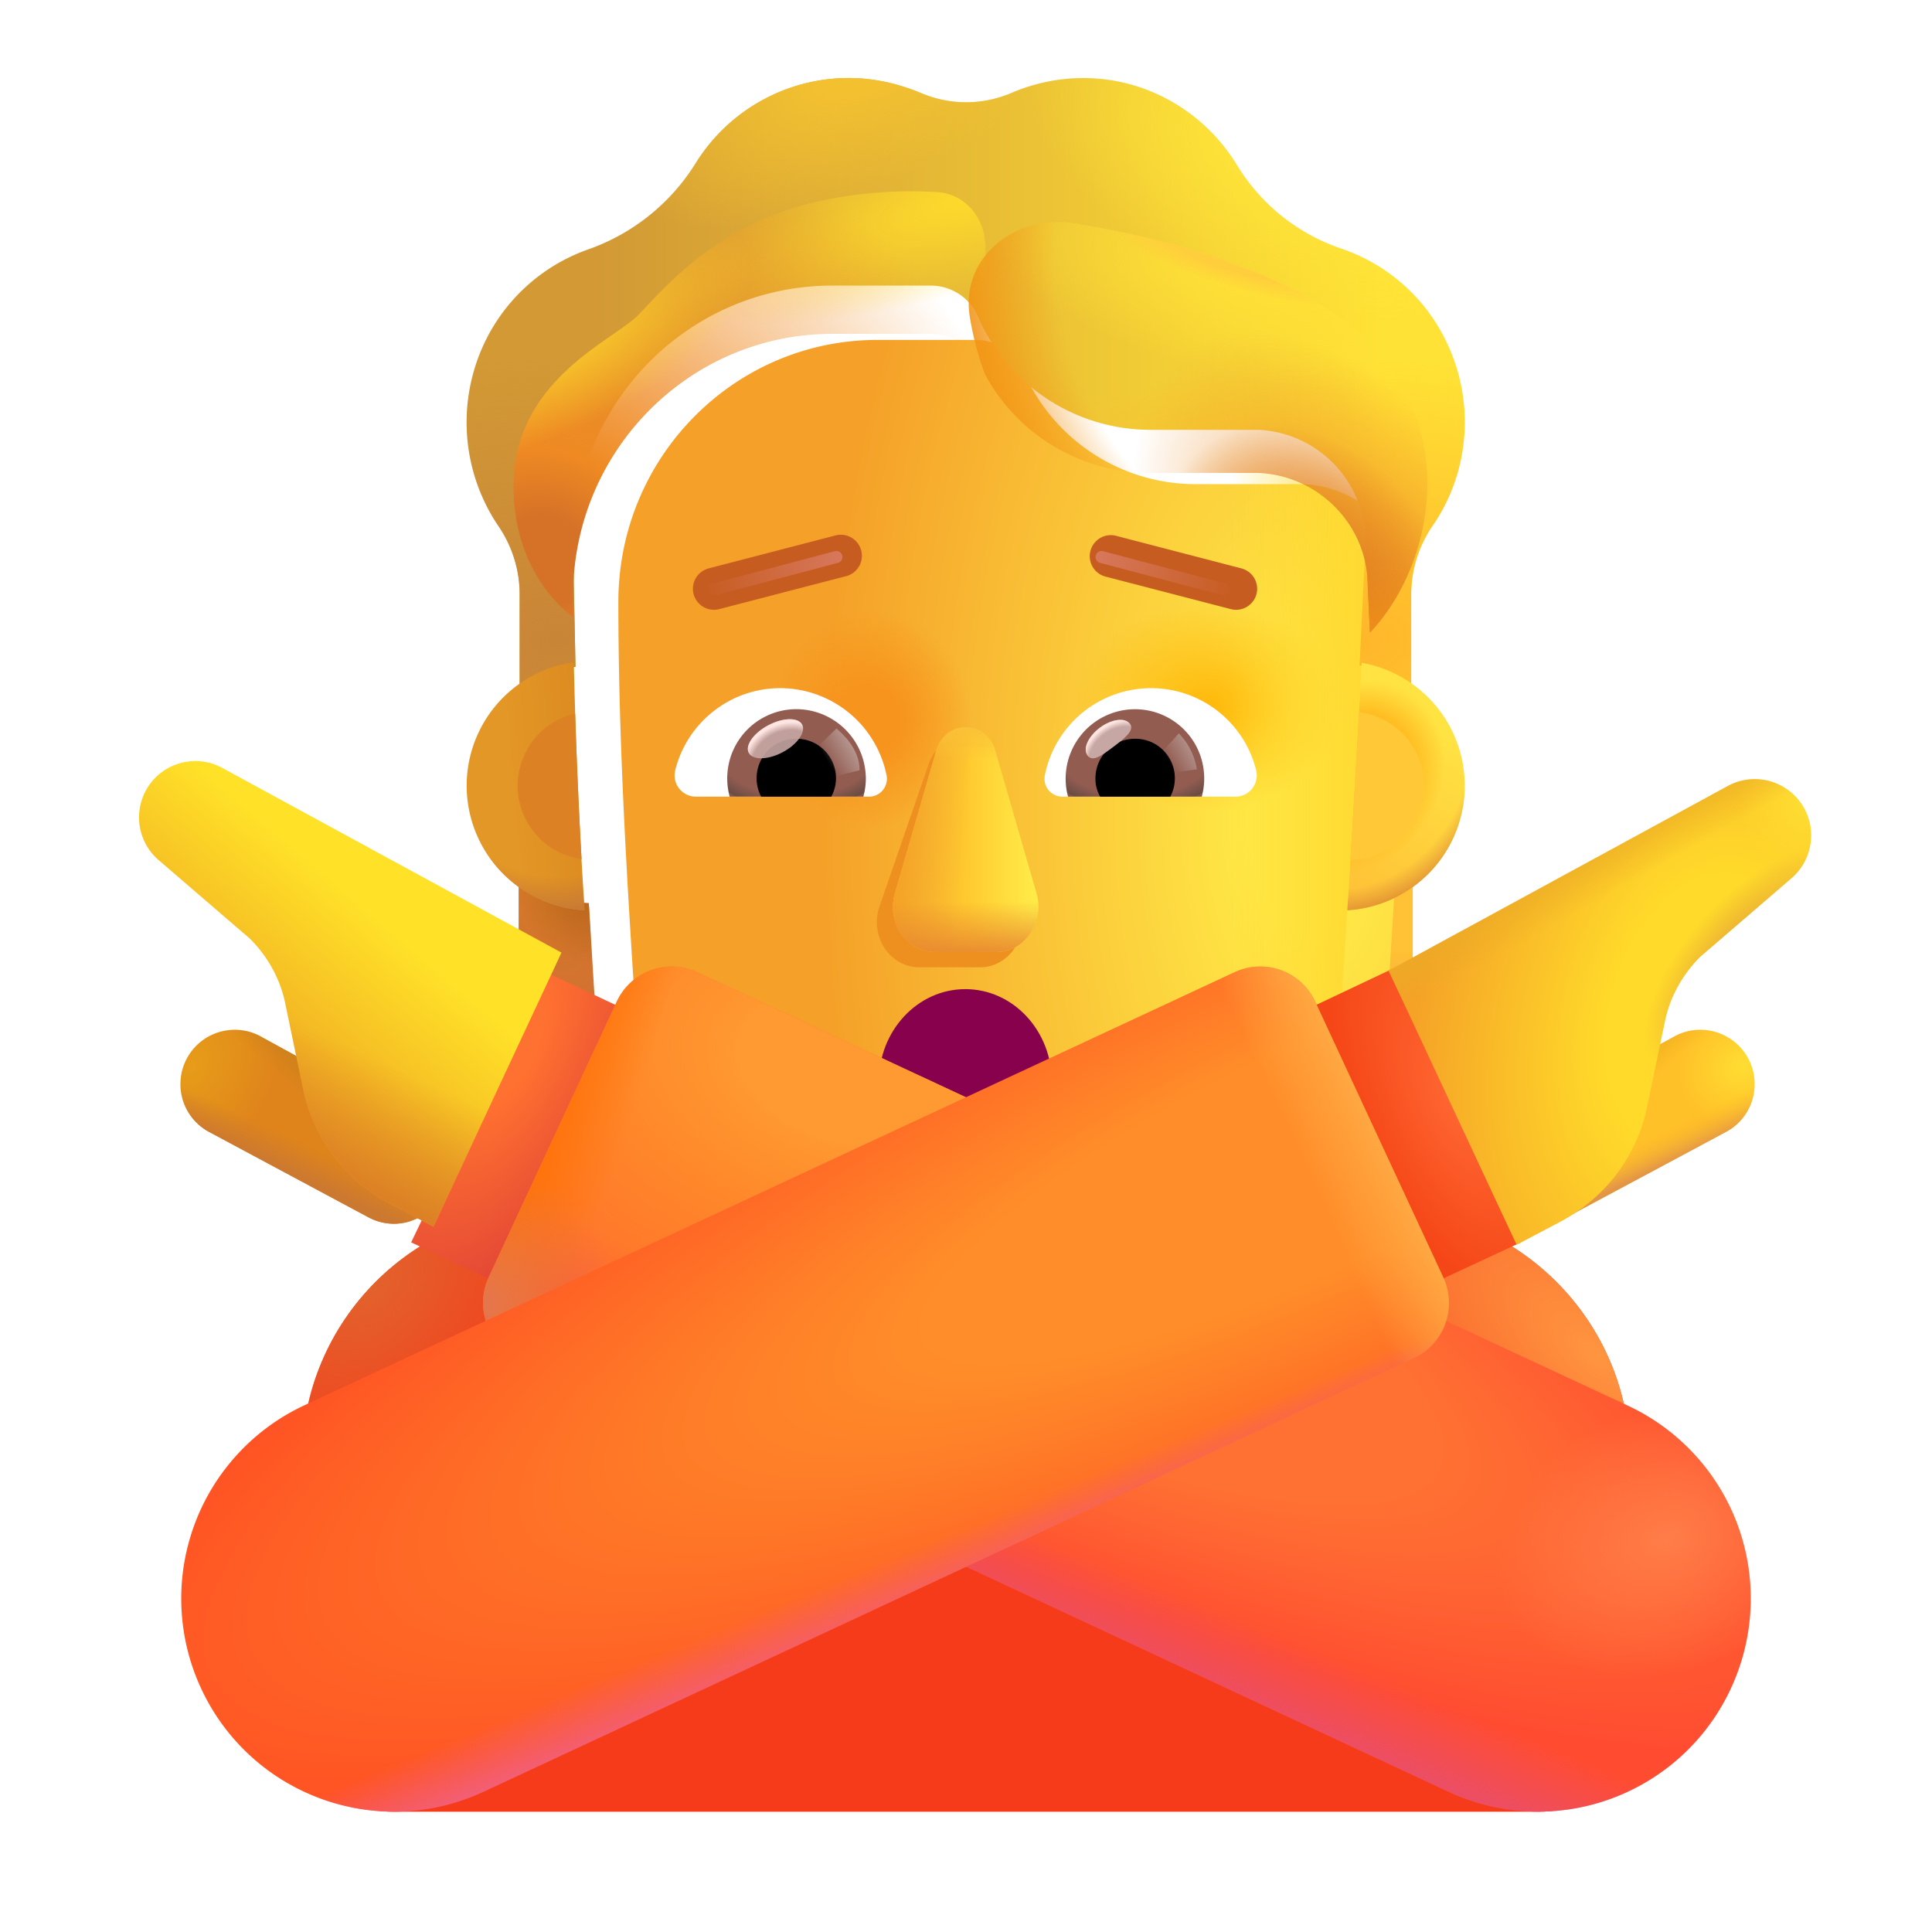 <svg xmlns="http://www.w3.org/2000/svg" width="32" height="32" fill="none"><path fill="url(#a)" d="M22.238 14.96c.431-.014.834-.16 1.162-.396v1.195a2.79 2.79 0 0 1-1.722 2.593c.219-.465.37-.973.444-1.515l.116-1.877Z"/><path fill="url(#b)" d="M22.238 14.96c.431-.014.834-.16 1.162-.396v1.195a2.79 2.79 0 0 1-1.722 2.593c.219-.465.37-.973.444-1.515l.116-1.877Z"/><path fill="url(#c)" d="M9.752 14.96a2.106 2.106 0 0 1-1.162-.396v1.195a2.79 2.79 0 0 0 1.722 2.593 5.248 5.248 0 0 1-.444-1.515l-.116-1.877Z"/><path fill="url(#d)" d="M9.752 14.96a2.106 2.106 0 0 1-1.162-.396v1.195a2.79 2.79 0 0 0 1.722 2.593 5.248 5.248 0 0 1-.444-1.515l-.116-1.877Z"/><g filter="url(#e)"><path fill="url(#f)" d="M9.798 16.906a5.03 5.03 0 0 0 4.99 4.374h2.424a5.03 5.03 0 0 0 4.99-4.374c.152-2.42.304-4.829.417-7.247a1.862 1.862 0 0 0-1.771-1.84h-1.799a3.11 3.11 0 0 1-2.84-1.852.853.853 0 0 0-.79-.537h-1.635c-2.37 0-4.292 1.942-4.292 4.34 0 2.39.15 4.74.306 7.136Z"/><path fill="url(#g)" d="M9.798 16.906a5.03 5.03 0 0 0 4.99 4.374h2.424a5.03 5.03 0 0 0 4.99-4.374c.152-2.42.304-4.829.417-7.247a1.862 1.862 0 0 0-1.771-1.84h-1.799a3.11 3.11 0 0 1-2.84-1.852.853.853 0 0 0-.79-.537h-1.635c-2.37 0-4.292 1.942-4.292 4.34 0 2.39.15 4.74.306 7.136Z"/><path fill="url(#h)" d="M9.798 16.906a5.03 5.03 0 0 0 4.99 4.374h2.424a5.03 5.03 0 0 0 4.99-4.374c.152-2.42.304-4.829.417-7.247a1.862 1.862 0 0 0-1.771-1.84h-1.799a3.11 3.11 0 0 1-2.84-1.852.853.853 0 0 0-.79-.537h-1.635c-2.37 0-4.292 1.942-4.292 4.34 0 2.39.15 4.74.306 7.136Z"/></g><path fill="url(#i)" d="M9.798 16.906a5.03 5.03 0 0 0 4.99 4.374h2.424a5.03 5.03 0 0 0 4.99-4.374c.152-2.42.304-4.829.417-7.247a1.862 1.862 0 0 0-1.771-1.84h-1.799a3.11 3.11 0 0 1-2.84-1.852.853.853 0 0 0-.79-.537h-1.635c-2.37 0-4.292 1.942-4.292 4.34 0 2.39.15 4.74.306 7.136Z"/><g filter="url(#j)"><path fill="#EE9020" d="m15.37 12.688-.815 2.361c-.139.486.196.972.67.972h1.009c.474 0 .808-.493.669-.972l-.683-2.36c-.146-.524-.696-.524-.85 0Z"/></g><g filter="url(#k)"><path fill="url(#l)" d="m15.504 12.437-.682 2.361c-.14.486.195.971.668.971h1.01c.474 0 .808-.493.669-.971l-.683-2.361c-.146-.523-.829-.523-.982 0Z"/><path fill="url(#m)" d="m15.504 12.437-.682 2.361c-.14.486.195.971.668.971h1.01c.474 0 .808-.493.669-.971l-.683-2.361c-.146-.523-.829-.523-.982 0Z"/><path fill="url(#n)" d="m15.504 12.437-.682 2.361c-.14.486.195.971.668.971h1.01c.474 0 .808-.493.669-.971l-.683-2.361c-.146-.523-.829-.523-.982 0Z"/><path fill="url(#o)" d="m15.504 12.437-.682 2.361c-.14.486.195.971.668.971h1.01c.474 0 .808-.493.669-.971l-.683-2.361c-.146-.523-.829-.523-.982 0Z"/></g><g filter="url(#p)"><path fill="url(#q)" d="M22.23 4.823c.66.228 1.253.69 1.628 1.35.6 1.055.511 2.315-.136 3.245-.225.33-.348.723-.348 1.123v1.526a2.24 2.24 0 0 0-.856-.345l.1-2.063a1.861 1.861 0 0 0-1.77-1.84h-1.799a3.111 3.111 0 0 1-2.84-1.852.853.853 0 0 0-.79-.537h-1.635c-2.37 0-4.292 1.942-4.292 4.34l.04 1.974c-.327.048-.667.157-.925.338v-1.541c0-.4-.123-.792-.348-1.123a3.07 3.07 0 0 1-.184-3.141 3.01 3.01 0 0 1 1.67-1.447 3.444 3.444 0 0 0 1.777-1.426 2.986 2.986 0 0 1 2.534-1.412c.416 0 .81.09 1.179.241.49.214 1.042.214 1.532 0a3.02 3.02 0 0 1 1.172-.24c1.083 0 2.03.585 2.554 1.453a3.239 3.239 0 0 0 1.737 1.377Z"/><path fill="url(#r)" d="M22.23 4.823c.66.228 1.253.69 1.628 1.35.6 1.055.511 2.315-.136 3.245-.225.33-.348.723-.348 1.123v1.526a2.24 2.24 0 0 0-.856-.345l.1-2.063a1.861 1.861 0 0 0-1.77-1.84h-1.799a3.111 3.111 0 0 1-2.84-1.852.853.853 0 0 0-.79-.537h-1.635c-2.37 0-4.292 1.942-4.292 4.34l.04 1.974c-.327.048-.667.157-.925.338v-1.541c0-.4-.123-.792-.348-1.123a3.07 3.07 0 0 1-.184-3.141 3.01 3.01 0 0 1 1.67-1.447 3.444 3.444 0 0 0 1.777-1.426 2.986 2.986 0 0 1 2.534-1.412c.416 0 .81.09 1.179.241.49.214 1.042.214 1.532 0a3.02 3.02 0 0 1 1.172-.24c1.083 0 2.03.585 2.554 1.453a3.239 3.239 0 0 0 1.737 1.377Z"/><path fill="url(#s)" d="M22.23 4.823c.66.228 1.253.69 1.628 1.35.6 1.055.511 2.315-.136 3.245-.225.33-.348.723-.348 1.123v1.526a2.24 2.24 0 0 0-.856-.345l.1-2.063a1.861 1.861 0 0 0-1.77-1.84h-1.799a3.111 3.111 0 0 1-2.84-1.852.853.853 0 0 0-.79-.537h-1.635c-2.37 0-4.292 1.942-4.292 4.34l.04 1.974c-.327.048-.667.157-.925.338v-1.541c0-.4-.123-.792-.348-1.123a3.07 3.07 0 0 1-.184-3.141 3.01 3.01 0 0 1 1.67-1.447 3.444 3.444 0 0 0 1.777-1.426 2.986 2.986 0 0 1 2.534-1.412c.416 0 .81.09 1.179.241.49.214 1.042.214 1.532 0a3.02 3.02 0 0 1 1.172-.24c1.083 0 2.03.585 2.554 1.453a3.239 3.239 0 0 0 1.737 1.377Z"/><path fill="url(#t)" d="M22.23 4.823c.66.228 1.253.69 1.628 1.35.6 1.055.511 2.315-.136 3.245-.225.33-.348.723-.348 1.123v1.526a2.24 2.24 0 0 0-.856-.345l.1-2.063a1.861 1.861 0 0 0-1.77-1.84h-1.799a3.111 3.111 0 0 1-2.84-1.852.853.853 0 0 0-.79-.537h-1.635c-2.37 0-4.292 1.942-4.292 4.34l.04 1.974c-.327.048-.667.157-.925.338v-1.541c0-.4-.123-.792-.348-1.123a3.07 3.07 0 0 1-.184-3.141 3.01 3.01 0 0 1 1.67-1.447 3.444 3.444 0 0 0 1.777-1.426 2.986 2.986 0 0 1 2.534-1.412c.416 0 .81.09 1.179.241.49.214 1.042.214 1.532 0a3.02 3.02 0 0 1 1.172-.24c1.083 0 2.03.585 2.554 1.453a3.239 3.239 0 0 0 1.737 1.377Z"/><path fill="url(#u)" d="M22.23 4.823c.66.228 1.253.69 1.628 1.35.6 1.055.511 2.315-.136 3.245-.225.33-.348.723-.348 1.123v1.526a2.24 2.24 0 0 0-.856-.345l.1-2.063a1.861 1.861 0 0 0-1.77-1.84h-1.799a3.111 3.111 0 0 1-2.84-1.852.853.853 0 0 0-.79-.537h-1.635c-2.37 0-4.292 1.942-4.292 4.34l.04 1.974c-.327.048-.667.157-.925.338v-1.541c0-.4-.123-.792-.348-1.123a3.07 3.07 0 0 1-.184-3.141 3.01 3.01 0 0 1 1.67-1.447 3.444 3.444 0 0 0 1.777-1.426 2.986 2.986 0 0 1 2.534-1.412c.416 0 .81.09 1.179.241.49.214 1.042.214 1.532 0a3.02 3.02 0 0 1 1.172-.24c1.083 0 2.03.585 2.554 1.453a3.239 3.239 0 0 0 1.737 1.377Z"/></g><g filter="url(#v)"><path fill="url(#w)" d="M16.294 6.143a3.19 3.19 0 0 1-.085-.176.853.853 0 0 0-.79-.537h-1.635c-2.37 0-4.292 1.942-4.292 4.34v.353c-.436-.333-.986-1.033-.986-2.168 0-1.376 1.004-2.072 1.645-2.516.18-.125.332-.23.425-.325l.128-.135c.448-.476 1.248-1.324 2.645-1.695a7.145 7.145 0 0 1 2.167-.203c.472.026.805.434.805.907v2.137l-.027.018Z"/><path fill="url(#x)" d="M16.294 6.143a3.19 3.19 0 0 1-.085-.176.853.853 0 0 0-.79-.537h-1.635c-2.37 0-4.292 1.942-4.292 4.34v.353c-.436-.333-.986-1.033-.986-2.168 0-1.376 1.004-2.072 1.645-2.516.18-.125.332-.23.425-.325l.128-.135c.448-.476 1.248-1.324 2.645-1.695a7.145 7.145 0 0 1 2.167-.203c.472.026.805.434.805.907v2.137l-.027.018Z"/><path fill="url(#y)" d="M16.294 6.143a3.19 3.19 0 0 1-.085-.176.853.853 0 0 0-.79-.537h-1.635c-2.37 0-4.292 1.942-4.292 4.34v.353c-.436-.333-.986-1.033-.986-2.168 0-1.376 1.004-2.072 1.645-2.516.18-.125.332-.23.425-.325l.128-.135c.448-.476 1.248-1.324 2.645-1.695a7.145 7.145 0 0 1 2.167-.203c.472.026.805.434.805.907v2.137l-.027.018Z"/></g><g filter="url(#z)"><path fill="url(#A)" d="m22.69 10.474-.038-.811c-.014-.98-.824-1.79-1.805-1.83H19.05a3.11 3.11 0 0 1-2.728-1.619s-.16-.372-.258-.96c-.165-.989.75-1.717 1.74-1.554 1.354.222 3.024.66 4.218 1.438 2.24 1.462 1.848 4.095.669 5.336Z"/><path fill="url(#B)" d="m22.69 10.474-.038-.811c-.014-.98-.824-1.79-1.805-1.83H19.05a3.11 3.11 0 0 1-2.728-1.619s-.16-.372-.258-.96c-.165-.989.75-1.717 1.74-1.554 1.354.222 3.024.66 4.218 1.438 2.24 1.462 1.848 4.095.669 5.336Z"/><path fill="url(#C)" d="m22.69 10.474-.038-.811c-.014-.98-.824-1.79-1.805-1.83H19.05a3.11 3.11 0 0 1-2.728-1.619s-.16-.372-.258-.96c-.165-.989.75-1.717 1.74-1.554 1.354.222 3.024.66 4.218 1.438 2.24 1.462 1.848 4.095.669 5.336Z"/><path fill="url(#D)" d="m22.69 10.474-.038-.811c-.014-.98-.824-1.79-1.805-1.83H19.05a3.11 3.11 0 0 1-2.728-1.619s-.16-.372-.258-.96c-.165-.989.75-1.717 1.74-1.554 1.354.222 3.024.66 4.218 1.438 2.24 1.462 1.848 4.095.669 5.336Z"/><path fill="url(#E)" d="m22.69 10.474-.038-.811c-.014-.98-.824-1.79-1.805-1.83H19.05a3.11 3.11 0 0 1-2.728-1.619s-.16-.372-.258-.96c-.165-.989.75-1.717 1.74-1.554 1.354.222 3.024.66 4.218 1.438 2.24 1.462 1.848 4.095.669 5.336Z"/></g><path fill="#fff" d="M19.066 11.398c.839 0 1.547.578 1.74 1.36a.352.352 0 0 1-.344.437h-2.865a.296.296 0 0 1-.292-.35 1.795 1.795 0 0 1 1.76-1.447Z"/><path fill="url(#F)" d="M18.8 11.747a1.146 1.146 0 0 1 1.105 1.448H17.69a1.15 1.15 0 0 1 1.11-1.448Z"/><path fill="#000" d="M18.144 12.893c0-.365.291-.657.656-.657a.654.654 0 0 1 .584.959h-1.162a.594.594 0 0 1-.078-.302Z"/><g filter="url(#G)"><path fill="#C7A7A3" d="M18.716 11.989c.081.11-.09.242-.283.387-.194.146-.338.248-.42.138-.082-.109.01-.315.203-.46.195-.145.418-.174.5-.065Z"/><path fill="url(#H)" d="M18.716 11.989c.081.11-.09.242-.283.387-.194.146-.338.248-.42.138-.082-.109.01-.315.203-.46.195-.145.418-.174.5-.065Z"/></g><g filter="url(#I)"><path fill="url(#J)" d="M19.823 12.743a1.082 1.082 0 0 0-.298-.595l-.335.367.151.294.482-.066Z"/></g><path fill="#fff" d="M12.924 11.398c-.838 0-1.547.578-1.74 1.36a.352.352 0 0 0 .344.437h2.866a.296.296 0 0 0 .291-.35 1.8 1.8 0 0 0-1.76-1.447Z"/><path fill="url(#K)" d="M13.19 11.746a1.146 1.146 0 0 0-1.104 1.449H14.3c.026-.099.041-.198.041-.302a1.154 1.154 0 0 0-1.15-1.147Z"/><path fill="#000" d="M13.847 12.893a.654.654 0 0 0-.657-.657.654.654 0 0 0-.583.959h1.162a.65.65 0 0 0 .078-.302Z"/><g filter="url(#L)"><path fill="url(#M)" d="M14.237 12.758c0-.37-.3-.617-.382-.692l-.37.358.227.464.525-.13Z"/></g><g filter="url(#N)" transform="rotate(-27.914 12.844 12.236)"><ellipse cx="12.844" cy="12.236" fill="#C7A7A3" fill-opacity=".9" rx=".5" ry=".253"/><ellipse cx="12.844" cy="12.236" fill="url(#O)" rx=".5" ry=".253"/></g><path fill="url(#P)" d="M22.316 15.077c.085-1.367.166-2.732.237-4.099a2.067 2.067 0 0 1-.237 4.099Z"/><path fill="url(#Q)" d="M22.316 15.077c.085-1.367.166-2.732.237-4.099a2.067 2.067 0 0 1-.237 4.099Z"/><path fill="url(#R)" d="M22.316 15.077c.085-1.367.166-2.732.237-4.099a2.067 2.067 0 0 1-.237 4.099Z"/><path fill="url(#S)" d="M9.504 10.967a2.067 2.067 0 0 0 .178 4.11 100.17 100.17 0 0 1-.178-4.11Z"/><path fill="url(#T)" d="M9.504 10.967a2.067 2.067 0 0 0 .178 4.11 100.17 100.17 0 0 1-.178-4.11Z"/><g filter="url(#U)"><path fill="#DD8224" d="M9.526 11.817a1.228 1.228 0 0 0 .107 2.413 100.12 100.12 0 0 1-.107-2.413Z"/></g><g filter="url(#V)"><path fill="#FFC837" d="M22.367 14.24c.05-.814.098-1.629.142-2.444a1.227 1.227 0 0 1-.142 2.445Z"/></g><g filter="url(#W)"><path fill="#C75C21" d="M11.388 9.94a.349.349 0 0 1 .25-.426l2.086-.542a.349.349 0 1 1 .175.675l-2.086.542a.349.349 0 0 1-.425-.249Z"/></g><g filter="url(#X)"><path fill="#C75C21" d="M20.711 9.94a.349.349 0 0 0-.25-.426l-2.086-.542a.349.349 0 0 0-.176.675l2.087.542a.349.349 0 0 0 .425-.249Z"/></g><g filter="url(#Y)"><path stroke="url(#Z)" stroke-linecap="round" stroke-width=".2" d="m11.836 9.76 2.017-.534"/></g><g filter="url(#aa)"><path stroke="url(#ab)" stroke-linecap="round" stroke-width=".2" d="m20.263 9.76-2.017-.534"/></g><path fill="#88014D" d="M15.989 19.458c.791 0 1.433-.688 1.433-1.537 0-.85-.642-1.538-1.433-1.538s-1.433.688-1.433 1.538c0 .849.642 1.537 1.433 1.537Z"/><path fill="#F53B19" d="M25.5 30.008h-19c-.83 0-1.5-.67-1.5-1.5v-4.33c0-2.3 1.87-4.17 4.17-4.17h13.66c2.3 0 4.17 1.87 4.17 4.17v4.33c0 .83-.67 1.5-1.5 1.5Z"/><path fill="url(#ac)" d="M25.5 30.008h-19c-.83 0-1.5-.67-1.5-1.5v-4.33c0-2.3 1.87-4.17 4.17-4.17h13.66c2.3 0 4.17 1.87 4.17 4.17v4.33c0 .83-.67 1.5-1.5 1.5Z"/><path fill="url(#ad)" d="M25.5 30.008h-19c-.83 0-1.5-.67-1.5-1.5v-4.33c0-2.3 1.87-4.17 4.17-4.17h13.66c2.3 0 4.17 1.87 4.17 4.17v4.33c0 .83-.67 1.5-1.5 1.5Z"/><path fill="url(#ae)" d="m6.81 20.578 2.28 1.06 2.11-4.52-2.23-1.05-2.16 4.51Z"/><path fill="url(#af)" d="m11.56 16.106 15.407 7.178a3.529 3.529 0 0 1 1.7 4.687 3.518 3.518 0 0 1-4.679 1.704L8.581 22.487a1.002 1.002 0 0 1-.483-1.34l2.123-4.567a1.004 1.004 0 0 1 1.339-.474Z"/><path fill="url(#ag)" d="m11.56 16.106 15.407 7.178a3.529 3.529 0 0 1 1.7 4.687 3.518 3.518 0 0 1-4.679 1.704L8.581 22.487a1.002 1.002 0 0 1-.483-1.34l2.123-4.567a1.004 1.004 0 0 1 1.339-.474Z"/><path fill="url(#ah)" d="m11.56 16.106 15.407 7.178a3.529 3.529 0 0 1 1.7 4.687 3.518 3.518 0 0 1-4.679 1.704L8.581 22.487a1.002 1.002 0 0 1-.483-1.34l2.123-4.567a1.004 1.004 0 0 1 1.339-.474Z"/><path fill="url(#ai)" d="m11.56 16.106 15.407 7.178a3.529 3.529 0 0 1 1.7 4.687 3.518 3.518 0 0 1-4.679 1.704L8.581 22.487a1.002 1.002 0 0 1-.483-1.34l2.123-4.567a1.004 1.004 0 0 1 1.339-.474Z"/><path fill="url(#aj)" d="m11.56 16.106 15.407 7.178a3.529 3.529 0 0 1 1.7 4.687 3.518 3.518 0 0 1-4.679 1.704L8.581 22.487a1.002 1.002 0 0 1-.483-1.34l2.123-4.567a1.004 1.004 0 0 1 1.339-.474Z"/><path fill="url(#ak)" d="m11.56 16.106 15.407 7.178a3.529 3.529 0 0 1 1.7 4.687 3.518 3.518 0 0 1-4.679 1.704L8.581 22.487a1.002 1.002 0 0 1-.483-1.34l2.123-4.567a1.004 1.004 0 0 1 1.339-.474Z"/><path fill="url(#al)" d="m25.19 20.578-2.28 1.06-2.11-4.52 2.26-1.07 2.13 4.53Z"/><path fill="url(#am)" d="M20.44 16.106 5.033 23.28a3.532 3.532 0 0 0-1.7 4.69 3.516 3.516 0 0 0 4.679 1.705l15.407-7.182c.503-.232.724-.837.483-1.342l-2.123-4.57a1.003 1.003 0 0 0-1.339-.474Z"/><path fill="url(#an)" d="M20.44 16.106 5.033 23.28a3.532 3.532 0 0 0-1.7 4.69 3.516 3.516 0 0 0 4.679 1.705l15.407-7.182c.503-.232.724-.837.483-1.342l-2.123-4.57a1.003 1.003 0 0 0-1.339-.474Z"/><path fill="url(#ao)" d="M20.44 16.106 5.033 23.28a3.532 3.532 0 0 0-1.7 4.69 3.516 3.516 0 0 0 4.679 1.705l15.407-7.182c.503-.232.724-.837.483-1.342l-2.123-4.57a1.003 1.003 0 0 0-1.339-.474Z"/><path fill="url(#ap)" d="M24.75 19.811a.885.885 0 0 1 .35-1.203l2.609-1.428a.899.899 0 1 1 .856 1.58l-2.621 1.405a.885.885 0 0 1-1.194-.354Z"/><path fill="url(#aq)" d="M24.75 19.811a.885.885 0 0 1 .35-1.203l2.609-1.428a.899.899 0 1 1 .856 1.58l-2.621 1.405a.885.885 0 0 1-1.194-.354Z"/><path fill="url(#ar)" d="M24.75 19.811a.885.885 0 0 1 .35-1.203l2.609-1.428a.899.899 0 1 1 .856 1.58l-2.621 1.405a.885.885 0 0 1-1.194-.354Z"/><path fill="url(#as)" d="M7.301 19.811a.885.885 0 0 0-.35-1.203L4.342 17.18a.899.899 0 1 0-.856 1.58l2.622 1.405A.885.885 0 0 0 7.3 19.81Z"/><path fill="url(#at)" d="M7.301 19.811a.885.885 0 0 0-.35-1.203L4.342 17.18a.899.899 0 1 0-.856 1.58l2.622 1.405A.885.885 0 0 0 7.3 19.81Z"/><path fill="url(#au)" d="M7.301 19.811a.885.885 0 0 0-.35-1.203L4.342 17.18a.899.899 0 1 0-.856 1.58l2.622 1.405A.885.885 0 0 0 7.3 19.81Z"/><path fill="url(#av)" d="m23 16.078 2.12 4.54.72-.38c.74-.39 1.27-1.08 1.44-1.9l.29-1.39c.08-.42.29-.8.59-1.1l1.51-1.3a.933.933 0 0 0-1.05-1.53L23 16.078Z"/><path fill="url(#aw)" d="m23 16.078 2.12 4.54.72-.38c.74-.39 1.27-1.08 1.44-1.9l.29-1.39c.08-.42.29-.8.59-1.1l1.51-1.3a.933.933 0 0 0-1.05-1.53L23 16.078Z"/><path fill="url(#ax)" d="m23 16.078 2.12 4.54.72-.38c.74-.39 1.27-1.08 1.44-1.9l.29-1.39c.08-.42.29-.8.59-1.1l1.51-1.3a.933.933 0 0 0-1.05-1.53L23 16.078Z"/><path fill="url(#ay)" d="m23 16.078 2.12 4.54.72-.38c.74-.39 1.27-1.08 1.44-1.9l.29-1.39c.08-.42.29-.8.59-1.1l1.51-1.3a.933.933 0 0 0-1.05-1.53L23 16.078Z"/><g filter="url(#az)"><path fill="url(#aA)" d="m9 16.078-2.12 4.54-.72-.38a2.787 2.787 0 0 1-1.44-1.9l-.29-1.39c-.08-.42-.29-.8-.59-1.1l-1.51-1.3a.933.933 0 0 1 1.05-1.53L9 16.078Z"/><path fill="url(#aB)" d="m9 16.078-2.12 4.54-.72-.38a2.787 2.787 0 0 1-1.44-1.9l-.29-1.39c-.08-.42-.29-.8-.59-1.1l-1.51-1.3a.933.933 0 0 1 1.05-1.53L9 16.078Z"/></g><defs><radialGradient id="a" cx="0" cy="0" r="1" gradientTransform="matrix(-.99 4.069 -4.833 -1.176 23.12 14.564)" gradientUnits="userSpaceOnUse"><stop offset=".28" stop-color="#FFC135"/><stop offset="1" stop-color="#E4803E"/></radialGradient><radialGradient id="b" cx="0" cy="0" r="1" gradientTransform="rotate(53.902 -3.58 29.248) scale(.639 .543)" gradientUnits="userSpaceOnUse"><stop stop-color="#E18C2A"/><stop offset="1" stop-color="#E18C2A" stop-opacity="0"/></radialGradient><radialGradient id="c" cx="0" cy="0" r="1" gradientTransform="matrix(1.636 3.444 -1.566 .744 8.87 14.714)" gradientUnits="userSpaceOnUse"><stop stop-color="#D57A26"/><stop offset="1" stop-color="#D06A3C"/></radialGradient><radialGradient id="d" cx="0" cy="0" r="1" gradientTransform="matrix(.409 1.281 -1.124 .359 9.72 14.704)" gradientUnits="userSpaceOnUse"><stop offset=".263" stop-color="#BE691E"/><stop offset=".977" stop-color="#BE691E" stop-opacity="0"/></radialGradient><radialGradient id="f" cx="0" cy="0" r="1" gradientTransform="matrix(-8.002 0 0 -15.995 20.889 13.355)" gradientUnits="userSpaceOnUse"><stop offset=".117" stop-color="#FFE846"/><stop offset="1" stop-color="#F5A129"/></radialGradient><radialGradient id="g" cx="0" cy="0" r="1" gradientTransform="matrix(0 -1.815 1.721 0 13.629 11.723)" gradientUnits="userSpaceOnUse"><stop offset=".31" stop-color="#F7941D"/><stop offset="1" stop-color="#F7941D" stop-opacity="0"/></radialGradient><radialGradient id="h" cx="0" cy="0" r="1" gradientTransform="matrix(0 -1.721 2.222 0 19.262 11.504)" gradientUnits="userSpaceOnUse"><stop stop-color="#FFB80A"/><stop offset="1" stop-color="#FFB80A" stop-opacity="0"/></radialGradient><radialGradient id="r" cx="0" cy="0" r="1" gradientTransform="matrix(0 -4.665 8.266 0 9.279 11.323)" gradientUnits="userSpaceOnUse"><stop stop-color="#C98537"/><stop offset="1" stop-color="#C98537" stop-opacity="0"/></radialGradient><radialGradient id="s" cx="0" cy="0" r="1" gradientTransform="matrix(0 -4.665 8.266 0 22.238 11.323)" gradientUnits="userSpaceOnUse"><stop stop-color="#FFB52A"/><stop offset="1" stop-color="#FFB52A" stop-opacity="0"/></radialGradient><radialGradient id="t" cx="0" cy="0" r="1" gradientTransform="matrix(-4.176 -1.593 .848 -2.224 21.269 3.262)" gradientUnits="userSpaceOnUse"><stop stop-color="#FFE639"/><stop offset="1" stop-color="#FFE639" stop-opacity="0"/></radialGradient><radialGradient id="u" cx="0" cy="0" r="1" gradientTransform="rotate(58.465 6.329 13.86) scale(2.223 5.146)" gradientUnits="userSpaceOnUse"><stop offset=".287" stop-color="#F3C130"/><stop offset="1" stop-color="#F3C130" stop-opacity="0"/></radialGradient><radialGradient id="w" cx="0" cy="0" r="1" gradientTransform="matrix(-5.166 1.704 -.474 -1.438 16.32 3.07)" gradientUnits="userSpaceOnUse"><stop stop-color="#FFDC2B"/><stop offset="1" stop-color="#FFDC2B" stop-opacity="0"/></radialGradient><radialGradient id="x" cx="0" cy="0" r="1" gradientTransform="matrix(4.133 -6.544 7.25 4.579 9.02 9.182)" gradientUnits="userSpaceOnUse"><stop offset=".093" stop-color="#D67227"/><stop offset=".233" stop-color="#EF8A23"/><stop offset="1" stop-color="#EF8A23" stop-opacity="0"/></radialGradient><radialGradient id="y" cx="0" cy="0" r="1" gradientTransform="matrix(3.538 -1.51 .634 1.487 8.876 5.543)" gradientUnits="userSpaceOnUse"><stop stop-color="#FFDC2B"/><stop offset="1" stop-color="#FFDC2B" stop-opacity="0"/></radialGradient><radialGradient id="A" cx="0" cy="0" r="1" gradientTransform="matrix(4.348 1.028 -.394 1.668 20.645 4.56)" gradientUnits="userSpaceOnUse"><stop stop-color="#FFE137"/><stop offset="1" stop-color="#FFE137" stop-opacity="0"/></radialGradient><radialGradient id="B" cx="0" cy="0" r="1" gradientTransform="rotate(-120.119 14.307 -1.266) scale(5.499 3.067)" gradientUnits="userSpaceOnUse"><stop stop-color="#EB8F29"/><stop offset="1" stop-color="#EB8F29" stop-opacity="0"/></radialGradient><radialGradient id="C" cx="0" cy="0" r="1" gradientTransform="matrix(-1.679 -2.828 2.026 -1.203 21.786 10.088)" gradientUnits="userSpaceOnUse"><stop offset=".394" stop-color="#E48421"/><stop offset="1" stop-color="#E48421" stop-opacity="0"/></radialGradient><radialGradient id="D" cx="0" cy="0" r="1" gradientTransform="rotate(166.509 10.815 3.515) scale(6.338 6.851)" gradientUnits="userSpaceOnUse"><stop offset=".735" stop-color="#F29415" stop-opacity="0"/><stop offset="1" stop-color="#F29415"/></radialGradient><radialGradient id="E" cx="0" cy="0" r="1" gradientTransform="rotate(107.002 8.643 9.683) scale(.515 2.356)" gradientUnits="userSpaceOnUse"><stop offset=".461" stop-color="#FFCE3C"/><stop offset="1" stop-color="#FFCE3C" stop-opacity="0"/></radialGradient><radialGradient id="F" cx="0" cy="0" r="1" gradientTransform="matrix(0 1.042 -1.657 0 18.798 12.36)" gradientUnits="userSpaceOnUse"><stop offset=".802" stop-color="#925C51"/><stop offset="1" stop-color="#694B43"/><stop offset="1" stop-color="#804D49"/><stop offset="1" stop-color="#85534D"/></radialGradient><radialGradient id="H" cx="0" cy="0" r="1" gradientTransform="matrix(-.298 -.384 .528 -.41 18.504 12.467)" gradientUnits="userSpaceOnUse"><stop offset=".766" stop-color="#FFE6E2" stop-opacity="0"/><stop offset=".966" stop-color="#FFE6E2"/></radialGradient><radialGradient id="K" cx="0" cy="0" r="1" gradientTransform="matrix(0 1.042 -1.657 0 13.193 12.36)" gradientUnits="userSpaceOnUse"><stop offset=".802" stop-color="#925C51"/><stop offset="1" stop-color="#694B43"/><stop offset="1" stop-color="#804D49"/><stop offset="1" stop-color="#85534D"/></radialGradient><radialGradient id="O" cx="0" cy="0" r="1" gradientTransform="rotate(-90.897 12.635 .008) scale(.635 .763)" gradientUnits="userSpaceOnUse"><stop offset=".766" stop-color="#FFE6E2" stop-opacity="0"/><stop offset=".966" stop-color="#FFE6E2"/></radialGradient><radialGradient id="Q" cx="0" cy="0" r="1" gradientTransform="rotate(74.347 2.921 20.555) scale(2.992 2.855)" gradientUnits="userSpaceOnUse"><stop offset=".856" stop-color="#E1943D" stop-opacity="0"/><stop offset="1" stop-color="#E08F2E"/></radialGradient><radialGradient id="R" cx="0" cy="0" r="1" gradientTransform="rotate(-53.92 23.87 -15.56) scale(1.718 1.44)" gradientUnits="userSpaceOnUse"><stop offset=".664" stop-color="#FFBD22"/><stop offset="1" stop-color="#FFBD22" stop-opacity="0"/></radialGradient><radialGradient id="T" cx="0" cy="0" r="1" gradientTransform="rotate(101.248 -.475 9.995) scale(2.718 2.673)" gradientUnits="userSpaceOnUse"><stop offset=".775" stop-color="#C77937" stop-opacity="0"/><stop offset="1" stop-color="#C77937"/></radialGradient><radialGradient id="ac" cx="0" cy="0" r="1" gradientTransform="matrix(-6.938 -6.625 2.982 -3.123 26.438 22.445)" gradientUnits="userSpaceOnUse"><stop stop-color="#FF9540"/><stop offset="1" stop-color="#FF9540" stop-opacity="0"/></radialGradient><radialGradient id="ad" cx="0" cy="0" r="1" gradientTransform="matrix(2.188 2.219 -3.005 2.963 6.063 21.227)" gradientUnits="userSpaceOnUse"><stop stop-color="#E2632D"/><stop offset="1" stop-color="#E2632D" stop-opacity="0"/></radialGradient><radialGradient id="ae" cx="0" cy="0" r="1" gradientTransform="matrix(2.594 1.25 -2.693 5.588 8.406 17.32)" gradientUnits="userSpaceOnUse"><stop offset=".161" stop-color="#FF7130"/><stop offset="1" stop-color="#D93738"/></radialGradient><radialGradient id="af" cx="0" cy="0" r="1" gradientTransform="matrix(17.511 8.755 -2.153 4.306 13.551 19.209)" gradientUnits="userSpaceOnUse"><stop offset=".568" stop-color="#FF7132"/><stop offset="1" stop-color="#FF4C31"/></radialGradient><radialGradient id="ag" cx="0" cy="0" r="1" gradientTransform="rotate(159.944 11.543 15.187) scale(2.907 2.175)" gradientUnits="userSpaceOnUse"><stop stop-color="#FF7D48"/><stop offset="1" stop-color="#FF7D48" stop-opacity="0"/></radialGradient><radialGradient id="ah" cx="0" cy="0" r="1" gradientTransform="matrix(-1.12 5.316 -8.327 -1.754 14.245 17.692)" gradientUnits="userSpaceOnUse"><stop offset=".215" stop-color="#FF9A32"/><stop offset="1" stop-color="#FF8C11" stop-opacity="0"/></radialGradient><radialGradient id="aj" cx="0" cy="0" r="1" gradientTransform="rotate(-32.171 41.455 -3.07) scale(2.289)" gradientUnits="userSpaceOnUse"><stop stop-color="#E4764E"/><stop offset="1" stop-color="#E4764E" stop-opacity="0"/></radialGradient><radialGradient id="al" cx="0" cy="0" r="1" gradientTransform="matrix(-1.5 .647 -1.434 -3.323 24.094 18.195)" gradientUnits="userSpaceOnUse"><stop stop-color="#FF6732"/><stop offset="1" stop-color="#F54617"/></radialGradient><radialGradient id="am" cx="0" cy="0" r="1" gradientTransform="matrix(-22.937 10.813 -2.618 -5.553 22.313 18.883)" gradientUnits="userSpaceOnUse"><stop offset=".302" stop-color="#FF8D29"/><stop offset="1" stop-color="#FF4923"/></radialGradient><radialGradient id="ap" cx="0" cy="0" r="1" gradientTransform="matrix(-1.469 .75 -.62 -1.214 28.875 17.648)" gradientUnits="userSpaceOnUse"><stop stop-color="#FFDD32"/><stop offset=".697" stop-color="#FFC028"/></radialGradient><radialGradient id="as" cx="0" cy="0" r="1" gradientTransform="matrix(1.747 .855 -1.175 2.402 3.176 17.648)" gradientUnits="userSpaceOnUse"><stop stop-color="#E79C19"/><stop offset=".697" stop-color="#DF841B"/></radialGradient><radialGradient id="av" cx="0" cy="0" r="1" gradientTransform="rotate(-163.652 15.294 6.356) scale(4.664 7.272)" gradientUnits="userSpaceOnUse"><stop offset=".32" stop-color="#FFDA2A"/><stop offset="1" stop-color="#F5A227"/></radialGradient><radialGradient id="aw" cx="0" cy="0" r="1" gradientTransform="matrix(-1.078 .562 -.604 -1.158 30 13.273)" gradientUnits="userSpaceOnUse"><stop stop-color="#FFE032"/><stop offset="1" stop-color="#FFE032" stop-opacity="0"/></radialGradient><radialGradient id="ax" cx="0" cy="0" r="1" gradientTransform="matrix(-1.5 1.703 -.738 -.65 28.906 15.898)" gradientUnits="userSpaceOnUse"><stop offset=".282" stop-color="#E6A736"/><stop offset="1" stop-color="#E6A736" stop-opacity="0"/></radialGradient><linearGradient id="i" x1="22.619" x2="20.388" y1="14.696" y2="14.696" gradientUnits="userSpaceOnUse"><stop stop-color="#FFDA31"/><stop offset="1" stop-color="#FFDA31" stop-opacity="0"/></linearGradient><linearGradient id="l" x1="15.995" x2="17.093" y1="14.419" y2="14.419" gradientUnits="userSpaceOnUse"><stop stop-color="#FFC92F"/><stop offset="1" stop-color="#FFEA47"/></linearGradient><linearGradient id="m" x1="14.617" x2="15.997" y1="14.219" y2="14.296" gradientUnits="userSpaceOnUse"><stop stop-color="#F49F22"/><stop offset="1" stop-color="#E88830" stop-opacity="0"/><stop offset="1" stop-color="#F49F22" stop-opacity="0"/></linearGradient><linearGradient id="n" x1="15.995" x2="15.995" y1="14.931" y2="16.025" gradientUnits="userSpaceOnUse"><stop stop-color="#E88830" stop-opacity="0"/><stop offset=".845" stop-color="#E88830"/></linearGradient><linearGradient id="o" x1="15.995" x2="15.995" y1="12.045" y2="12.583" gradientUnits="userSpaceOnUse"><stop stop-color="#FAC137"/><stop offset="1" stop-color="#FAC137" stop-opacity="0"/></linearGradient><linearGradient id="q" x1="22.884" x2="9.881" y1="6.082" y2="6.082" gradientUnits="userSpaceOnUse"><stop stop-color="#FFE235"/><stop offset="1" stop-color="#D29935"/></linearGradient><linearGradient id="J" x1="19.798" x2="19.394" y1="12.429" y2="12.678" gradientUnits="userSpaceOnUse"><stop stop-color="#B4948D"/><stop offset="1" stop-color="#B4948D" stop-opacity="0"/></linearGradient><linearGradient id="M" x1="14.148" x2="13.745" y1="12.428" y2="12.677" gradientUnits="userSpaceOnUse"><stop stop-color="#B4948D"/><stop offset="1" stop-color="#B4948D" stop-opacity="0"/></linearGradient><linearGradient id="P" x1="24.261" x2="22.711" y1="12.282" y2="15.077" gradientUnits="userSpaceOnUse"><stop stop-color="#FFE343"/><stop offset="1" stop-color="#FFC136"/></linearGradient><linearGradient id="S" x1="8.482" x2="10.355" y1="13.185" y2="13.022" gradientUnits="userSpaceOnUse"><stop stop-color="#E39726"/><stop offset="1" stop-color="#D9851D"/></linearGradient><linearGradient id="Z" x1="14.505" x2="11.641" y1="9.06" y2="9.811" gradientUnits="userSpaceOnUse"><stop stop-color="#DB7E6A"/><stop offset="1" stop-color="#DB7E6A" stop-opacity="0"/></linearGradient><linearGradient id="ab" x1="17.594" x2="20.458" y1="9.06" y2="9.811" gradientUnits="userSpaceOnUse"><stop stop-color="#DB7E6A"/><stop offset="1" stop-color="#DB7E6A" stop-opacity="0"/></linearGradient><linearGradient id="ai" x1="9.156" x2="10.344" y1="18.508" y2="18.883" gradientUnits="userSpaceOnUse"><stop stop-color="#FF730A"/><stop offset="1" stop-color="#FF730A" stop-opacity="0"/></linearGradient><linearGradient id="ak" x1="17.406" x2="17.906" y1="26.977" y2="25.758" gradientUnits="userSpaceOnUse"><stop stop-color="#EB4E66"/><stop offset="1" stop-color="#EB4E66" stop-opacity="0"/></linearGradient><linearGradient id="an" x1="14.83" x2="14.461" y1="26.816" y2="25.927" gradientUnits="userSpaceOnUse"><stop stop-color="#F35E74"/><stop offset="1" stop-color="#F35E74" stop-opacity="0"/></linearGradient><linearGradient id="ao" x1="22.827" x2="21.613" y1="18.819" y2="19.382" gradientUnits="userSpaceOnUse"><stop stop-color="#FFA842"/><stop offset="1" stop-color="#FFA842" stop-opacity="0"/></linearGradient><linearGradient id="aq" x1="27.945" x2="27.547" y1="19.531" y2="18.683" gradientUnits="userSpaceOnUse"><stop offset=".399" stop-color="#E39546"/><stop offset="1" stop-color="#FFC128" stop-opacity="0"/></linearGradient><linearGradient id="ar" x1="26.75" x2="27.266" y1="17.398" y2="17.977" gradientUnits="userSpaceOnUse"><stop stop-color="#E9A71B"/><stop offset="1" stop-color="#E9A71B" stop-opacity="0"/></linearGradient><linearGradient id="at" x1="4.106" x2="4.504" y1="19.531" y2="18.683" gradientUnits="userSpaceOnUse"><stop offset=".399" stop-color="#CB7831"/><stop offset="1" stop-color="#CB7831" stop-opacity="0"/></linearGradient><linearGradient id="au" x1="5.301" x2="4.786" y1="17.398" y2="17.977" gradientUnits="userSpaceOnUse"><stop stop-color="#C47F1C"/><stop offset="1" stop-color="#C47F1C" stop-opacity="0"/></linearGradient><linearGradient id="ay" x1="25.489" x2="25.997" y1="14.289" y2="15.189" gradientUnits="userSpaceOnUse"><stop stop-color="#EAAC25"/><stop offset="1" stop-color="#EAAC25" stop-opacity="0"/></linearGradient><linearGradient id="aA" x1="8" x2="4.375" y1="15.758" y2="20.008" gradientUnits="userSpaceOnUse"><stop offset=".206" stop-color="#FFE128"/><stop offset="1" stop-color="#E9901F"/></linearGradient><linearGradient id="aB" x1="6.232" x2="7.245" y1="20.618" y2="18.449" gradientUnits="userSpaceOnUse"><stop stop-color="#D97B26"/><stop offset="1" stop-color="#D97B26" stop-opacity="0"/></linearGradient><filter id="e" width="13.876" height="16.05" x="9.492" y="5.43" color-interpolation-filters="sRGB" filterUnits="userSpaceOnUse"><feFlood flood-opacity="0" result="BackgroundImageFix"/><feBlend in="SourceGraphic" in2="BackgroundImageFix" result="shape"/><feColorMatrix in="SourceAlpha" result="hardAlpha" values="0 0 0 0 0 0 0 0 0 0 0 0 0 0 0 0 0 0 127 0"/><feOffset dx=".75"/><feGaussianBlur stdDeviation=".6"/><feComposite in2="hardAlpha" k2="-1" k3="1" operator="arithmetic"/><feColorMatrix values="0 0 0 0 0.824 0 0 0 0 0.624 0 0 0 0 0.314 0 0 0 1 0"/><feBlend in2="shape" result="effect1_innerShadow_3987_24791"/><feColorMatrix in="SourceAlpha" result="hardAlpha" values="0 0 0 0 0 0 0 0 0 0 0 0 0 0 0 0 0 0 127 0"/><feOffset dy=".2"/><feGaussianBlur stdDeviation=".375"/><feComposite in2="hardAlpha" k2="-1" k3="1" operator="arithmetic"/><feColorMatrix values="0 0 0 0 0.98 0 0 0 0 0.549 0 0 0 0 0.094 0 0 0 1 0"/><feBlend in2="effect1_innerShadow_3987_24791" result="effect2_innerShadow_3987_24791"/></filter><filter id="j" width="4.411" height="5.725" x="13.524" y="11.296" color-interpolation-filters="sRGB" filterUnits="userSpaceOnUse"><feFlood flood-opacity="0" result="BackgroundImageFix"/><feBlend in="SourceGraphic" in2="BackgroundImageFix" result="shape"/><feGaussianBlur result="effect1_foregroundBlur_3987_24791" stdDeviation=".5"/></filter><filter id="k" width="2.611" height="3.925" x="14.69" y="11.945" color-interpolation-filters="sRGB" filterUnits="userSpaceOnUse"><feFlood flood-opacity="0" result="BackgroundImageFix"/><feBlend in="SourceGraphic" in2="BackgroundImageFix" result="shape"/><feGaussianBlur result="effect1_foregroundBlur_3987_24791" stdDeviation=".05"/></filter><filter id="p" width="16.532" height="10.59" x="7.729" y="1.492" color-interpolation-filters="sRGB" filterUnits="userSpaceOnUse"><feFlood flood-opacity="0" result="BackgroundImageFix"/><feBlend in="SourceGraphic" in2="BackgroundImageFix" result="shape"/><feColorMatrix in="SourceAlpha" result="hardAlpha" values="0 0 0 0 0 0 0 0 0 0 0 0 0 0 0 0 0 0 127 0"/><feOffset dy="-.5"/><feGaussianBlur stdDeviation=".625"/><feComposite in2="hardAlpha" k2="-1" k3="1" operator="arithmetic"/><feColorMatrix values="0 0 0 0 0.945 0 0 0 0 0.51 0 0 0 0 0.063 0 0 0 1 0"/><feBlend in2="shape" result="effect1_innerShadow_3987_24791"/><feColorMatrix in="SourceAlpha" result="hardAlpha" values="0 0 0 0 0 0 0 0 0 0 0 0 0 0 0 0 0 0 127 0"/><feOffset dy="-.2"/><feGaussianBlur stdDeviation=".2"/><feComposite in2="hardAlpha" k2="-1" k3="1" operator="arithmetic"/><feColorMatrix values="0 0 0 0 0.863 0 0 0 0 0.486 0 0 0 0 0.047 0 0 0 1 0"/><feBlend in2="effect1_innerShadow_3987_24791" result="effect2_innerShadow_3987_24791"/></filter><filter id="v" width="8.814" height="8.053" x="8.006" y="2.57" color-interpolation-filters="sRGB" filterUnits="userSpaceOnUse"><feFlood flood-opacity="0" result="BackgroundImageFix"/><feBlend in="SourceGraphic" in2="BackgroundImageFix" result="shape"/><feColorMatrix in="SourceAlpha" result="hardAlpha" values="0 0 0 0 0 0 0 0 0 0 0 0 0 0 0 0 0 0 127 0"/><feOffset dy=".1"/><feComposite in2="hardAlpha" k2="-1" k3="1" operator="arithmetic"/><feColorMatrix values="0 0 0 0 0.796 0 0 0 0 0.596 0 0 0 0 0.239 0 0 0 1 0"/><feBlend in2="shape" result="effect1_innerShadow_3987_24791"/><feGaussianBlur result="effect2_foregroundBlur_3987_24791" stdDeviation=".25"/></filter><filter id="z" width="8.596" height="7.796" x="15.543" y="3.177" color-interpolation-filters="sRGB" filterUnits="userSpaceOnUse"><feFlood flood-opacity="0" result="BackgroundImageFix"/><feBlend in="SourceGraphic" in2="BackgroundImageFix" result="shape"/><feGaussianBlur result="effect1_foregroundBlur_3987_24791" stdDeviation=".25"/></filter><filter id="G" width=".954" height=".837" x="17.883" y="11.823" color-interpolation-filters="sRGB" filterUnits="userSpaceOnUse"><feFlood flood-opacity="0" result="BackgroundImageFix"/><feBlend in="SourceGraphic" in2="BackgroundImageFix" result="shape"/><feGaussianBlur result="effect1_foregroundBlur_3987_24791" stdDeviation=".05"/></filter><filter id="I" width="1.033" height="1.061" x="18.99" y="11.948" color-interpolation-filters="sRGB" filterUnits="userSpaceOnUse"><feFlood flood-opacity="0" result="BackgroundImageFix"/><feBlend in="SourceGraphic" in2="BackgroundImageFix" result="shape"/><feGaussianBlur result="effect1_foregroundBlur_3987_24791" stdDeviation=".1"/></filter><filter id="L" width="1.153" height="1.222" x="13.284" y="11.866" color-interpolation-filters="sRGB" filterUnits="userSpaceOnUse"><feFlood flood-opacity="0" result="BackgroundImageFix"/><feBlend in="SourceGraphic" in2="BackgroundImageFix" result="shape"/><feGaussianBlur result="effect1_foregroundBlur_3987_24791" stdDeviation=".1"/></filter><filter id="N" width="1.116" height=".848" x="12.286" y="11.812" color-interpolation-filters="sRGB" filterUnits="userSpaceOnUse"><feFlood flood-opacity="0" result="BackgroundImageFix"/><feBlend in="SourceGraphic" in2="BackgroundImageFix" result="shape"/><feGaussianBlur result="effect1_foregroundBlur_3987_24791" stdDeviation=".05"/></filter><filter id="U" width="1.565" height="2.914" x="8.318" y="11.567" color-interpolation-filters="sRGB" filterUnits="userSpaceOnUse"><feFlood flood-opacity="0" result="BackgroundImageFix"/><feBlend in="SourceGraphic" in2="BackgroundImageFix" result="shape"/><feGaussianBlur result="effect1_foregroundBlur_3987_24791" stdDeviation=".125"/></filter><filter id="V" width="1.716" height="2.944" x="22.117" y="11.546" color-interpolation-filters="sRGB" filterUnits="userSpaceOnUse"><feFlood flood-opacity="0" result="BackgroundImageFix"/><feBlend in="SourceGraphic" in2="BackgroundImageFix" result="shape"/><feGaussianBlur result="effect1_foregroundBlur_3987_24791" stdDeviation=".125"/></filter><filter id="W" width="2.884" height="1.34" x="11.376" y="8.86" color-interpolation-filters="sRGB" filterUnits="userSpaceOnUse"><feFlood flood-opacity="0" result="BackgroundImageFix"/><feBlend in="SourceGraphic" in2="BackgroundImageFix" result="shape"/><feColorMatrix in="SourceAlpha" result="hardAlpha" values="0 0 0 0 0 0 0 0 0 0 0 0 0 0 0 0 0 0 127 0"/><feOffset dx=".1" dy="-.1"/><feGaussianBlur stdDeviation=".1"/><feComposite in2="hardAlpha" k2="-1" k3="1" operator="arithmetic"/><feColorMatrix values="0 0 0 0 0.663 0 0 0 0 0.22 0 0 0 0 0.114 0 0 0 1 0"/><feBlend in2="shape" result="effect1_innerShadow_3987_24791"/></filter><filter id="X" width="2.884" height="1.34" x="17.939" y="8.86" color-interpolation-filters="sRGB" filterUnits="userSpaceOnUse"><feFlood flood-opacity="0" result="BackgroundImageFix"/><feBlend in="SourceGraphic" in2="BackgroundImageFix" result="shape"/><feColorMatrix in="SourceAlpha" result="hardAlpha" values="0 0 0 0 0 0 0 0 0 0 0 0 0 0 0 0 0 0 127 0"/><feOffset dx=".1" dy="-.1"/><feGaussianBlur stdDeviation=".1"/><feComposite in2="hardAlpha" k2="-1" k3="1" operator="arithmetic"/><feColorMatrix values="0 0 0 0 0.663 0 0 0 0 0.22 0 0 0 0 0.114 0 0 0 1 0"/><feBlend in2="shape" result="effect1_innerShadow_3987_24791"/></filter><filter id="Y" width="2.717" height="1.234" x="11.486" y="8.876" color-interpolation-filters="sRGB" filterUnits="userSpaceOnUse"><feFlood flood-opacity="0" result="BackgroundImageFix"/><feBlend in="SourceGraphic" in2="BackgroundImageFix" result="shape"/><feGaussianBlur result="effect1_foregroundBlur_3987_24791" stdDeviation=".125"/></filter><filter id="aa" width="2.717" height="1.234" x="17.896" y="8.876" color-interpolation-filters="sRGB" filterUnits="userSpaceOnUse"><feFlood flood-opacity="0" result="BackgroundImageFix"/><feBlend in="SourceGraphic" in2="BackgroundImageFix" result="shape"/><feGaussianBlur result="effect1_foregroundBlur_3987_24791" stdDeviation=".125"/></filter><filter id="az" width="7.3" height="8.016" x="2" y="12.602" color-interpolation-filters="sRGB" filterUnits="userSpaceOnUse"><feFlood flood-opacity="0" result="BackgroundImageFix"/><feBlend in="SourceGraphic" in2="BackgroundImageFix" result="shape"/><feColorMatrix in="SourceAlpha" result="hardAlpha" values="0 0 0 0 0 0 0 0 0 0 0 0 0 0 0 0 0 0 127 0"/><feOffset dx=".3" dy="-.3"/><feGaussianBlur stdDeviation=".4"/><feComposite in2="hardAlpha" k2="-1" k3="1" operator="arithmetic"/><feColorMatrix values="0 0 0 0 0.882 0 0 0 0 0.565 0 0 0 0 0.11 0 0 0 1 0"/><feBlend in2="shape" result="effect1_innerShadow_3987_24791"/></filter></defs></svg>